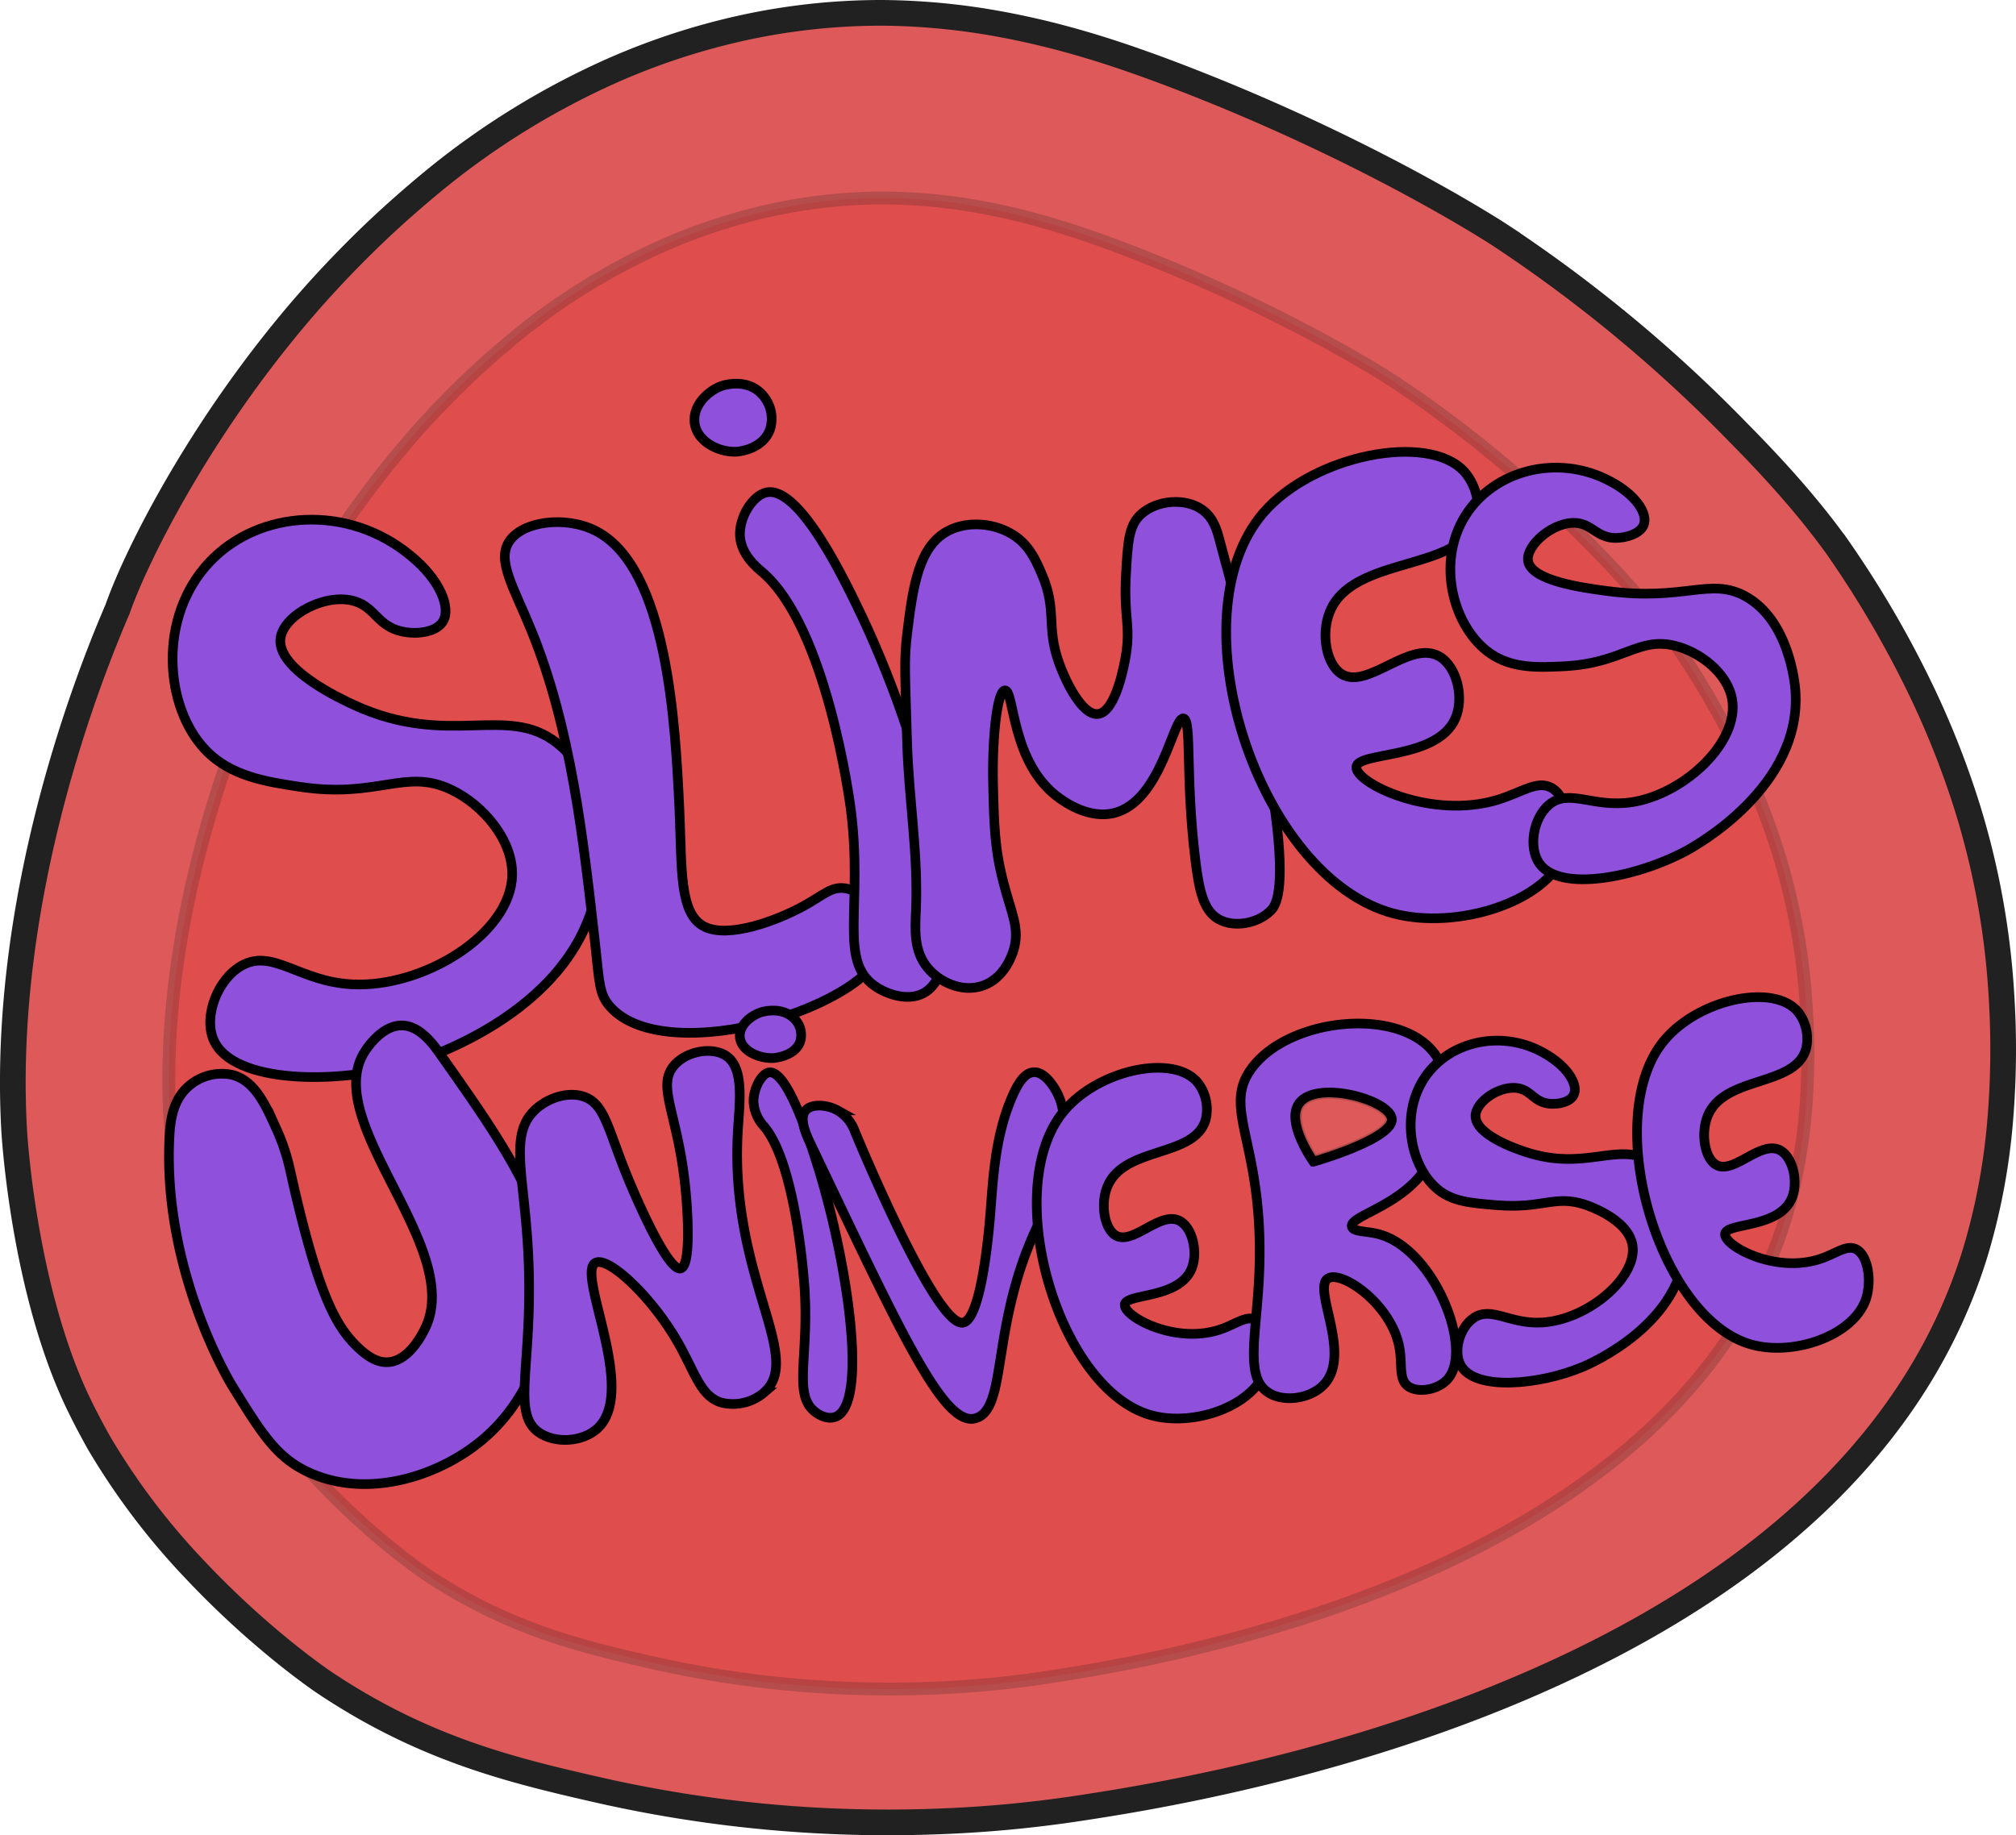 <svg xmlns="http://www.w3.org/2000/svg" viewBox="0 0 627.7 571.53"><defs><style>.cls-1{fill:#de5959;stroke-width:8px;}.cls-1,.cls-2{stroke:#212121;}.cls-1,.cls-2,.cls-3{stroke-miterlimit:10;}.cls-2{fill:#e01d1d;stroke-width:4px;opacity:0.21;}.cls-3{fill:#8f51dc;stroke:#000;stroke-width:3px;}</style></defs><g id="Camada_3" data-name="Camada 3"><path class="cls-1" d="M1368.52,603.62a199.93,199.93,0,0,1-7.74,40.58q-2.13,6.93-4.81,13.5C1305.26,783,1116.06,811.88,1082.13,817.07a385.44,385.44,0,0,1-44.92,4.19,407.38,407.38,0,0,1-104.71-9.73c-26.89-6.12-54.66-12.71-86-33.75,0,0-4.83-3.25-12.24-9.22a280.78,280.78,0,0,1-27.55-25.5,217.91,217.91,0,0,1-29.88-39.37S773,697,769.7,690C753.26,655,750.34,608.32,750.21,606c-4.12-73.3,23.71-142.6,32.19-162.31h0c6.3-17.93,27.14-58.92,60.12-96.41,9.68-11,18.88-19.76,21.27-22,3.42-3.24,9.49-8.78,17.86-15.66l.49-.39a244.56,244.56,0,0,1,54.11-33.17,216,216,0,0,1,23.17-8.71c8.31-2.58,15-4.1,18.22-4.8a202,202,0,0,1,42.72-4.55,210.57,210.57,0,0,1,28.61,2.16c2.27.32,11.33,1.66,22.84,4.5.86.21,4.41,1.09,9.07,2.41,6.56,1.86,13,3.95,19.35,6.2,0,0,3.71,1.3,7.38,2.67,63.16,23.6,105.24,51.28,105.24,51.28a447.14,447.14,0,0,1,74.57,61.89c16.71,16.9,25.4,28.25,30.33,35.08a320.1,320.1,0,0,1,27.44,47.41,274.34,274.34,0,0,1,13.11,33.72A245.89,245.89,0,0,1,1369,564.5,265.43,265.43,0,0,1,1368.52,603.62Z" transform="translate(-745.8 -254)"/><path class="cls-2" d="M1308.24,568.21a202.62,202.62,0,0,0-8.79-48.76,226.38,226.38,0,0,0-10.8-27.78,263.6,263.6,0,0,0-22.59-39.06c-4.06-5.63-11.22-15-25-28.9a368.58,368.58,0,0,0-61.41-51S1145,349.91,1093,330.46c-3-1.13-6.07-2.2-6.07-2.2-5.23-1.85-10.54-3.57-15.94-5.11-3.84-1.09-6.77-1.81-7.47-2-9.48-2.34-16.94-3.44-18.81-3.71a172.4,172.4,0,0,0-23.56-1.78A166,166,0,0,0,986,319.43c-2.69.58-8.16,1.83-15,4a178.21,178.21,0,0,0-19.08,7.17,201.73,201.73,0,0,0-44.57,27.33l-.4.32c-6.89,5.67-11.88,10.23-14.71,12.91-2,1.86-9.54,9.07-17.51,18.14a303.28,303.28,0,0,0-33,45.76c-8.33,14.16-13.92,26.3-16.52,33.68-7,16.24-29.9,73.33-26.5,133.73.1,1.88,2.51,40.37,16.05,69.15,2.73,5.81,5.88,11.31,5.88,11.31a179.66,179.66,0,0,0,24.6,32.44,231.44,231.44,0,0,0,22.7,21c6.1,4.92,10.07,7.59,10.07,7.59,25.81,17.34,48.67,22.77,70.82,27.81a334.77,334.77,0,0,0,86.23,8,316,316,0,0,0,37-3.46c25.55-3.9,158-24.15,212.43-106.49a140.32,140.32,0,0,0,12.42-23.2c.23-.53.45-1.07.67-1.61q2.21-5.4,4-11.12.84-2.75,1.56-5.47.85-3.21,1.53-6.37a173,173,0,0,0,3.28-21.6A217.72,217.72,0,0,0,1308.24,568.21Zm-158.08,29.61c5.13-7.77,28.41-1.39,29,4.6s-22.51,12.82-24.39,13.35C1154.41,615.28,1146.27,603.7,1150.16,597.82Z" transform="translate(-745.8 -254)"/></g><g id="Camada_2" data-name="Camada 2"><path class="cls-3" d="M873.44,426.89C854.12,411,826.51,412.7,811.07,429c-16.31,17.22-14,45.3-1.28,58.56,7.86,8.21,18.84,9.87,29.28,11.46,24.49,3.71,32.82-5.88,47.1.85,10,4.71,19.38,15.75,19.1,26.73-.46,18.25-27.49,35-49.65,33.95-16.53-.76-24.75-11.13-34.37-5.94-7.62,4.1-12.21,15.87-8.91,23.33,6,13.56,38.43,13.94,61.1,7.22,4.43-1.31,53.44-16.63,58.56-56.86.36-2.82,3.47-30.11-12.73-42.86-15.76-12.4-33.61,1.69-63.22-11.88-3.61-1.66-24.19-11.09-22.92-20.8,1-7.34,14.4-14.36,23.34-11.45,6.18,2,7,7.71,14.43,9.33,4.4,1,10.57.37,12.73-3C886.37,443.45,882.88,434.47,873.44,426.89Z" transform="translate(-745.8 -254)"/></g><g id="Camada_1" data-name="Camada 1"><path class="cls-3" d="M904.43,422.49c-4.13,6,1.37,14.47,6.9,28.07,12.26,30.16,16.09,64.45,19.79,97.56,1.34,12.06,1.22,15.48,4.6,19.33,17.48,19.92,83.67-.25,85.59-20.25.65-6.75-5.83-15.55-12.42-16.57-4.24-.65-6.81,2.19-12.89,5.53-8.29,4.55-23.31,10.15-30.83,6.44-8-3.94-7-18.11-7.82-36.36-1.25-26.27-3.6-75.68-26.23-87C921.76,414.6,908.66,416.31,904.43,422.49Z" transform="translate(-745.8 -254)"/><path class="cls-3" d="M1018.09,561c-11.24-7.94-3.56-24.58-7.36-54.77-.31-2.44-7.54-56.93-27.61-74.09-1.53-1.3-6.46-5.23-6.91-11s3.82-12.9,8.29-13.8c10.5-2.13,25,28.79,29.91,39.11,20.3,43.15,36.38,107.64,18.87,116.89C1028.32,565.92,1021.72,563.57,1018.09,561Z" transform="translate(-745.8 -254)"/><path class="cls-3" d="M982.79,569.23c.25-.08,6-1.87,9.92,1.65a7.09,7.09,0,0,1,2.2,7.6c-1.66,4.41-7.68,4.93-8.08,5-4.4.31-10.1-2.07-10.65-6.28C975.71,573.49,979.39,570.33,982.79,569.23Z" transform="translate(-745.8 -254)"/><path class="cls-3" d="M1061.35,550c-.38,1.19-2.72,8.69-9.67,11-6.47,2.2-13.44-1.27-17-5.53-4.47-5.3-3.94-12.13-3.69-17.94.77-17.5-2.27-35-2.76-52.46-.6-21.81-1-25,0-33.6,1.8-14.69,3.54-27.41,12.89-32.21,6.13-3.15,14.47-2.35,20.25,1.38,4.8,3.1,6.83,7.58,8.74,12,5,11.53,1.24,16.32,5.52,28.08,2,5.55,7.12,16.13,12,15.64,5.76-.57,8.43-16.48,8.74-18.41,1.49-9.25-.7-11.76,0-24.84.55-10.25.89-15.44,4.6-18.87,5-4.61,14.06-5.29,19.33-1.38,3.31,2.46,4.37,6.17,5.06,8.74,4.42,16.39,6.63,24.59,7.82,31.75,1.93,11.55,4.32,23,6.45,34.52,2,10.54,2.53,13.65,3.22,18.86,3.36,25.33,0,29.44-1.38,30.84-4,4.05-11.32,5.37-16.11,2.76s-6.18-8.81-7.36-18.41c-3.2-26.07-1.08-43.57-3.68-44.18-3.22-.74-6.84,25.79-21.63,29.45-7.79,1.93-15.23-3.33-17-4.6-15.19-10.73-14-33.8-17-33.59-2.49.17-4,15.46-3.69,29,.29,12.5.47,20.35,3.23,30.83C1060.66,538.44,1063.49,543.11,1061.35,550Z" transform="translate(-745.8 -254)"/><path class="cls-3" d="M1205.38,416.05c1.67-5.5-.5-11.68-3.68-15.19-11.13-12.25-47-5.25-62.58,12.89-27.92,32.5-1.55,113.51,40.49,124.71,19.66,5.23,47.81-3.45,53.38-18.87,2.53-7,1.14-17.31-4.14-20.25-4.37-2.44-9.23,1.41-16.56,3.68-20.82,6.44-44.45-5.18-44.18-10.12s25.2-2.19,30.83-15.19c2.82-6.51.45-16.22-5.06-19.32-9.17-5.18-22.33,10.56-30.37,5.52-4.74-3-6.48-12.37-3.69-19.33C1166.94,426.86,1200.46,432.26,1205.38,416.05Z" transform="translate(-745.8 -254)"/><path class="cls-3" d="M1247.07,403.83c-16.44-8.71-36.27-3.32-45.08,10.85-9.3,15-3.4,35.05,7.81,42.81,6.94,4.8,15.18,4.37,23,4,18.37-.95,23-9.17,34.4-6.41,8,1.94,16.45,8.57,17.89,16.61,2.39,13.35-14.79,29.54-31.07,32.11-12.14,1.91-19.67-4.41-25.9.8-4.93,4.13-6.52,13.37-3,18.32,6.39,9,30,4.41,45.55-3.87,3-1.61,36.41-20.07,34.14-50.11-.15-1.9-1.91-21.81-15.66-29.3-10.93-5.94-18.93,1.67-43.16-1.61-7.53-1-23.43-3.17-24.41-9.32-.78-4.95,8.13-12.62,15.28-11.82,4.79.55,6.26,4.57,11.89,4.65,3.35,0,7.75-1.32,8.82-4.06C1259,414,1255.07,408,1247.07,403.83Z" transform="translate(-745.8 -254)"/><path class="cls-3" d="M798.58,607.7c.26-4.79,1.07-11.15,5.88-15.37A15.67,15.67,0,0,1,818,588.71c7.09,1.76,10.46,9.26,14,17.18a63.21,63.21,0,0,1,4.06,12.2c8.54,38.6,14.18,48.42,20.34,54.69,4.09,4.16,7.35,5.67,10.4,5.42,6.38-.52,10.43-8.64,11.3-10.39,12.42-25-32.1-63.85-19-85.88.46-.78,5.24-8.58,11.75-8.58,5.42,0,9.52,5.43,11.75,8.58,23.82,33.76,40.72,57.71,32.54,88.59-1.53,5.77-5.71,20.73-19.43,32.09S860,720.78,842,712.55c-10.11-4.61-14.72-12.11-24-27.11C818,685.44,796.25,650.07,798.58,607.7Z" transform="translate(-745.8 -254)"/><path class="cls-3" d="M913.94,700.31c-9.59-6.16-1.54-21.69-3.82-58.52-1.41-22.95-5.63-34.71,2.26-42.15,3.89-3.67,10.31-5.89,15.35-4.07,6.23,2.26,7.26,9.56,12.83,23.45,4.12,10.3,13.43,30.94,17.18,30,3.24-.78,2.31-17.58,1.27-26.83-2.43-21.61-8.57-29.76-3.56-36.09,3.73-4.71,11.95-6.25,16.39-3.32,5.81,3.83,4.2,14.66,3.69,23.67-2.59,45.06,20.7,70,8.23,81.15a14.91,14.91,0,0,1-13.2,3.23c-6.73-1.9-8.38-9.61-13.9-19.13-8-13.88-21.36-26.44-25.39-24.47-6.32,3.1,13.5,40.29.35,51.79C927,703.05,919,703.53,913.94,700.31Z" transform="translate(-745.8 -254)"/><path class="cls-3" d="M998.8,693c-5.68-5.61-1.24-16.75-2.46-37.32-.1-1.66-2.51-38.79-12.59-50.83a12.35,12.35,0,0,1-3.33-7.63c-.09-4,2.33-8.68,4.69-9.21,5.55-1.23,12.39,20,14.67,27.14,9.54,29.69,16.32,73.77,6.92,79.71C1004,696.51,1000.64,694.78,998.8,693Z" transform="translate(-745.8 -254)"/><path class="cls-3" d="M998.14,610.15c-1.25-2.61-3.68-7.86-1.48-10.37,1.87-2.13,6.68-1.79,9.89,0a12.47,12.47,0,0,1,5.33,6.34c1.22,3,25.11,60.66,33.63,59.8,5.43-.55,7.82-25.18,8.34-30.52,1.1-11.32,1.13-26.63,7.37-40.48,1.31-2.91,3.37-6.82,6.38-7,3.76-.26,6.79,5.38,7.2,6.15,3.6,6.69,1.86,14,1.17,16.8-3.29,13.09-4.63,19.71-6.92,24.46-15.12,31.37-9.26,57.73-19.69,60.4C1039.47,698.19,1026.09,668.65,998.14,610.15Z" transform="translate(-745.8 -254)"/><path class="cls-3" d="M1121.22,602.58a13.53,13.53,0,0,0-2.49-11.42c-7.53-9.21-31.8-3.94-42.33,9.69-18.89,24.44-1.05,85.34,27.39,93.76,13.3,3.93,32.34-2.59,36.11-14.19,1.71-5.24.77-13-2.8-15.22-3-1.83-6.25,1.06-11.21,2.77-14.08,4.84-30.06-3.89-29.88-7.61s17-1.65,20.86-11.42c1.9-4.9.3-12.19-3.43-14.53-6.2-3.89-15.1,7.94-20.54,4.15-3.21-2.23-4.39-9.29-2.5-14.53C1095.22,610.71,1117.89,614.77,1121.22,602.58Z" transform="translate(-745.8 -254)"/><path class="cls-3" d="M1175,638.32c-3.86-1-7.86-.64-8.28-2.31-.78-3.07,12.44-5.78,20.71-15.18.52-.6,1-1.22,1.52-1.87,7.19-9.64,10-24.77,5-34.46a16.77,16.77,0,0,0-1.44-2.33c-10.87-14.79-45.44-11.34-57.06,4.61-9.63,13.19,4.65,23.73,2.3,66.26-.24,4.32-.62,8.33-.94,12-.76,8.58-1.23,15.25,1,19.48a8.41,8.41,0,0,0,2.68,3c4.75,3.3,13.2,2.19,17.48-2.3,9-9.41-3.79-30.15,1.38-33.13,4.27-2.46,19.43,7.92,22.09,21.17,1.13,5.61-.3,10.18,2.76,12.42s9.44,1.2,12.43-2.3C1204.65,674,1192.25,642.79,1175,638.32Zm-20.25-22.55c-.35-.49-8.49-12.07-4.6-17.95,5.13-7.77,28.41-1.39,29,4.6S1156.64,615.24,1154.76,615.77Z" transform="translate(-745.8 -254)"/><path class="cls-3" d="M1228.26,583c-12.85-8.47-29.61-5.6-38,5.37-8.83,11.58-5.57,28.59,3,35.86,4.7,4,10.48,4.42,18.64,5.09,14.12,1.15,17.79-3.16,27-.31.71.22,13.91,4.45,15.21,12.84,1.53,9.85-13.74,23.11-28.12,24-10.15.62-15.85-5.18-21.38-1.39-4.39,3-6.43,10.5-3.92,14.85,4.54,7.88,24.38,6,37.8.41,2.62-1.09,31.56-13.64,32.07-38.56,0-1.74.15-18.62-10.58-25.36-10.44-6.54-20.43,3.23-39.41-3.13-2.31-.77-15.5-5.19-15.35-11.2.11-4.55,7.85-9.72,13.51-8.53,3.9.83,4.79,4.26,9.42,4.76,2.76.31,6.48-.46,7.59-2.64C1237.24,592.26,1234.51,587,1228.26,583Z" transform="translate(-745.8 -254)"/><path class="cls-3" d="M1308.14,580.57a13.53,13.53,0,0,0-2.49-11.41c-7.53-9.22-31.8-3.95-42.34,9.68-18.88,24.44-1,85.35,27.4,93.76,13.29,3.94,32.34-2.59,36.11-14.18,1.71-5.25.76-13-2.8-15.22-3-1.84-6.25,1.06-11.21,2.76-14.08,4.84-30.06-3.89-29.89-7.61s17-1.64,20.86-11.42c1.91-4.9.31-12.19-3.42-14.53-6.21-3.89-15.1,8-20.55,4.15-3.2-2.23-4.38-9.29-2.49-14.53C1282.13,588.7,1304.81,592.76,1308.14,580.57Z" transform="translate(-745.8 -254)"/><path class="cls-3" d="M970.38,374.23c.31-.11,7.58-2.67,12.47,2.37a11.09,11.09,0,0,1,2.77,10.92c-2.08,6.33-9.66,7.07-10.16,7.12-5.53.45-12.7-3-13.39-9C961.47,380.35,966.09,375.82,970.38,374.23Z" transform="translate(-745.8 -254)"/></g></svg>